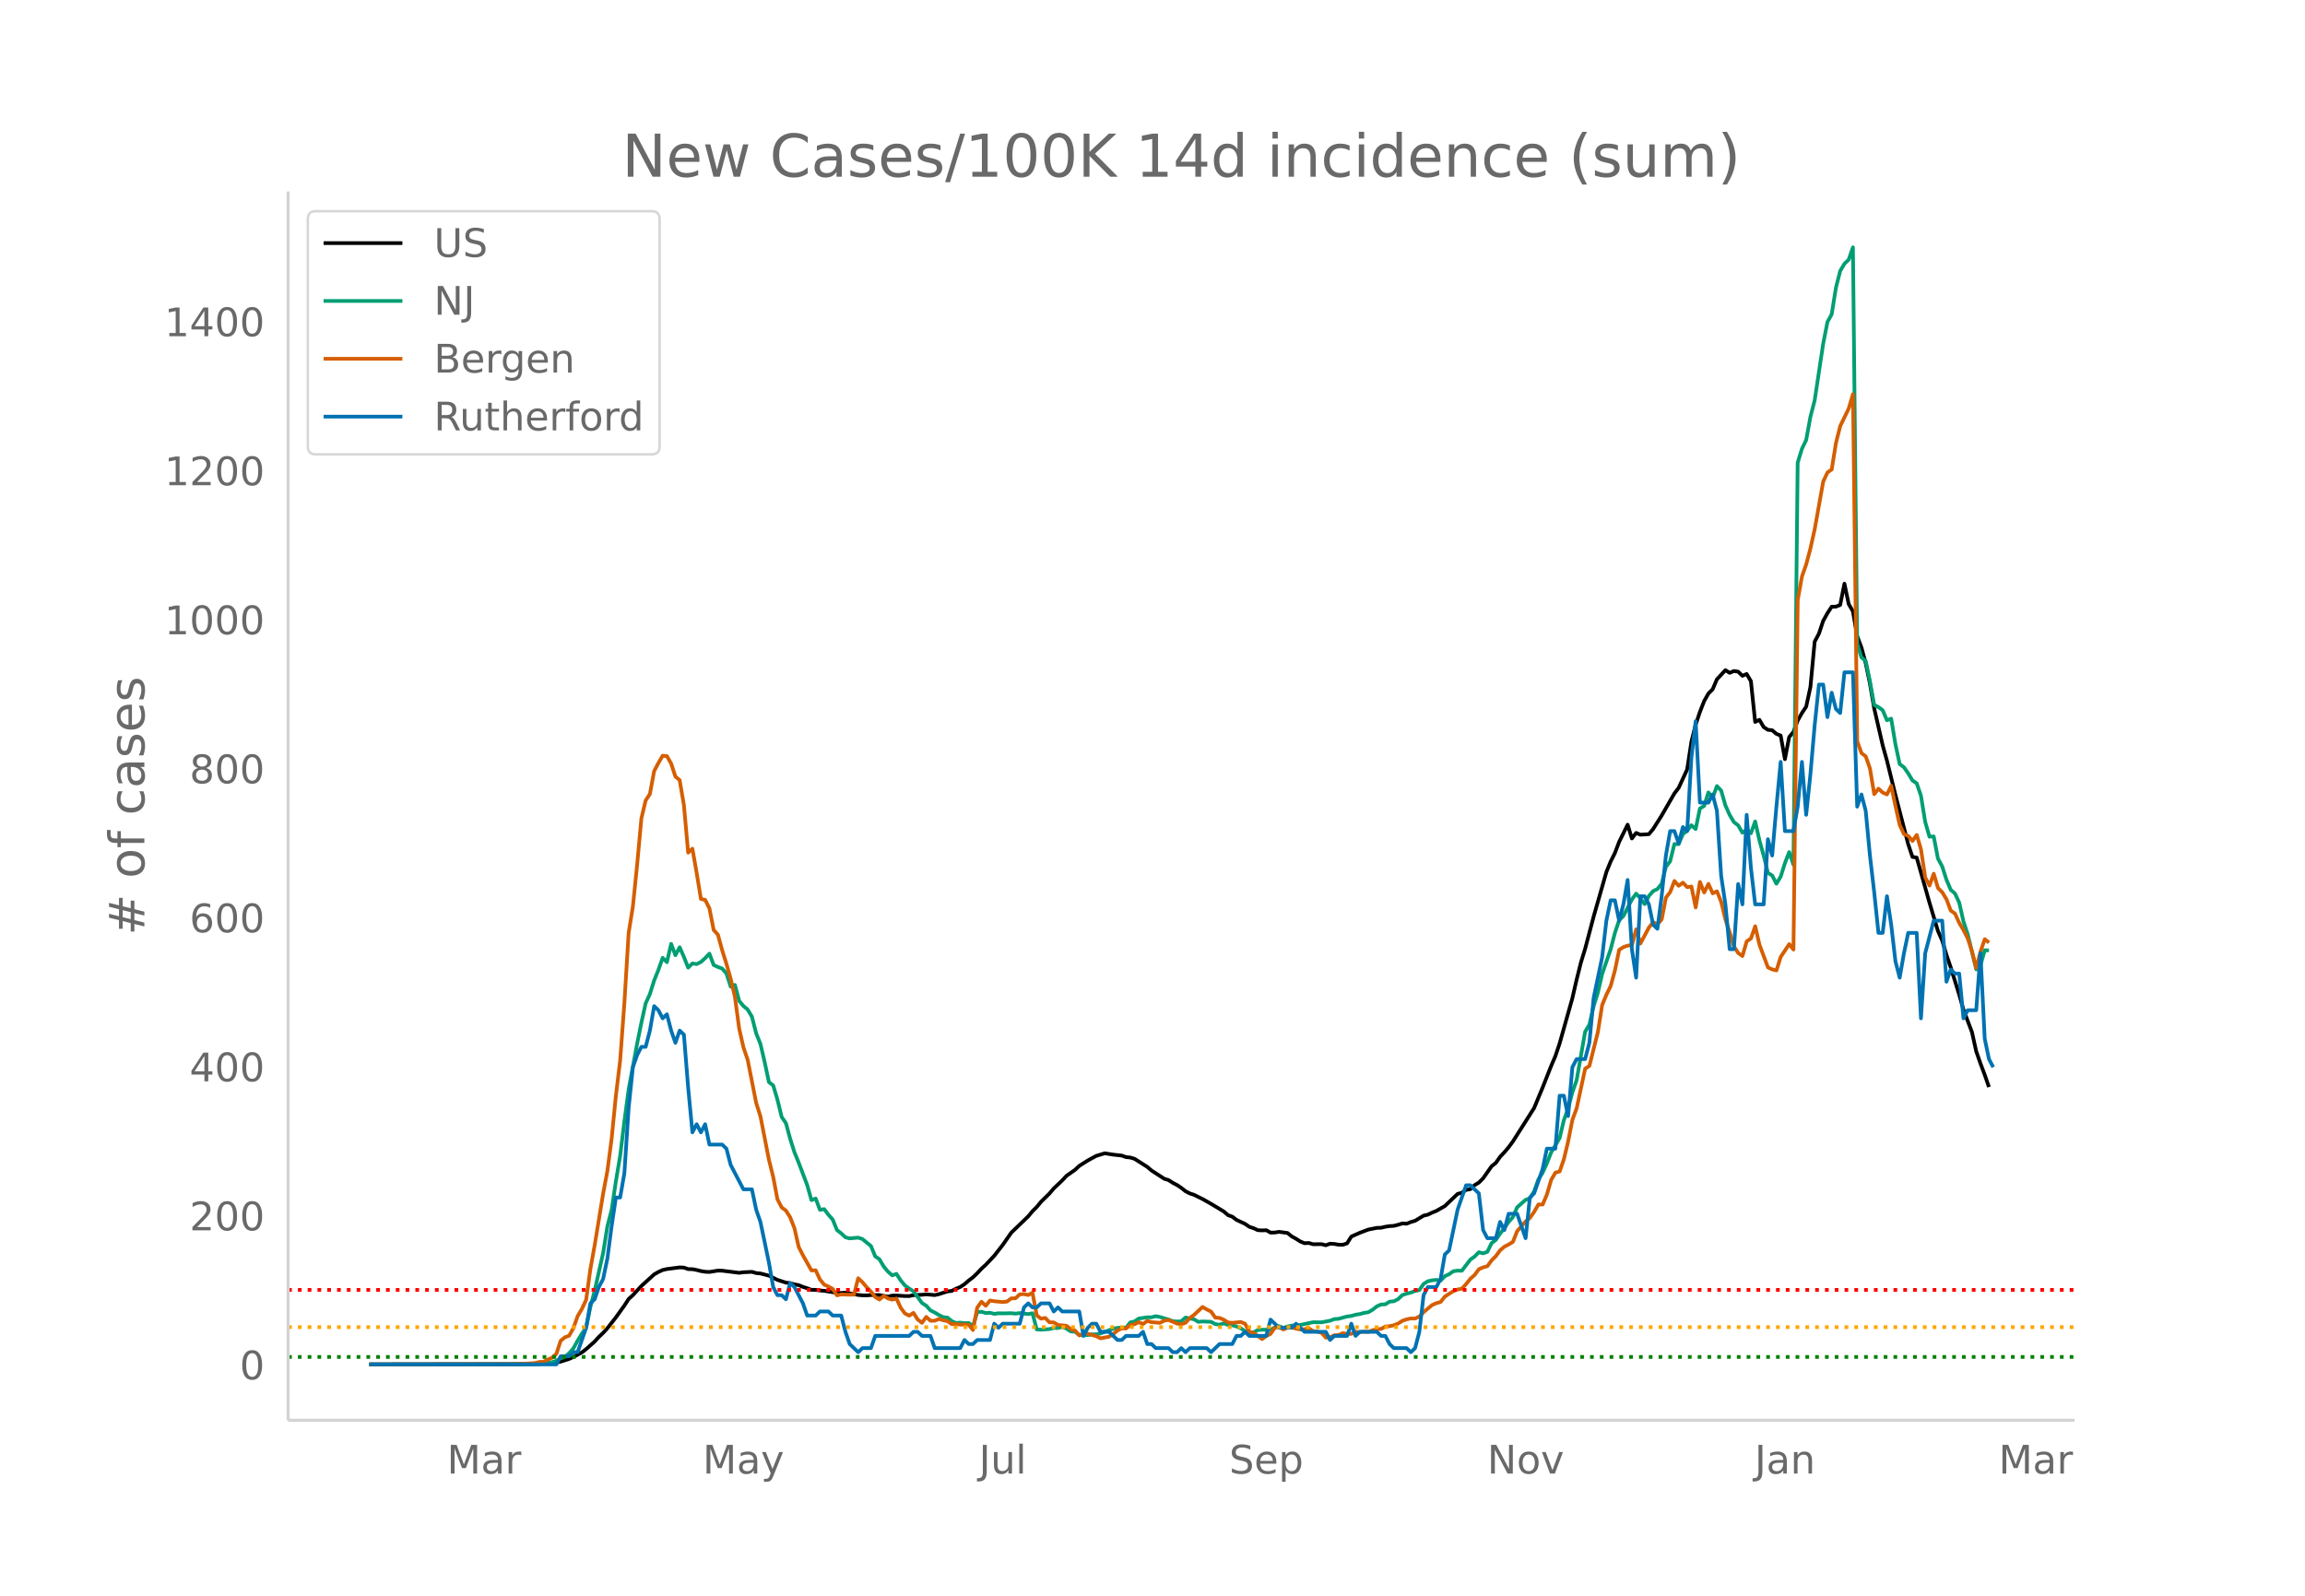 <svg height="864" viewBox="0 0 936 648" width="1248" xmlns="http://www.w3.org/2000/svg" xmlns:xlink="http://www.w3.org/1999/xlink"><defs><style>*{stroke-linecap:butt;stroke-linejoin:round}</style></defs><g id="figure_1"><path d="M0 648h936V0H0z" fill="#fff" id="patch_1"/><g id="axes_1"><path d="M117 576.72h725.4V77.76H117z" fill="none" id="patch_2"/><path clip-path="url(#pdaf2ade456)" d="M149.973 554.039l62.147-.089 6.906-.17 5.179-.273 1.726-.222 1.726-.366 3.453-1.1 1.726-.778 3.453-1.88 1.726-1.326 3.453-3.076 1.726-1.88 1.726-1.643 1.727-1.895 3.452-4.388 3.453-4.828 1.726-2.635 1.727-1.574 3.452-3.723 5.18-4.705 1.726-.982 1.726-.795 1.726-.396 5.18-.662 1.725.074 1.727.618 1.726.026 1.726.325 1.727.444 1.726.276 1.726.085 3.453-.55 1.726.038 6.906.862 1.726-.227 3.453-.173 1.726.5 1.726.167 3.453.887 3.453 1.718 3.452 1.105 1.726.217 1.727.499 1.726.313 1.726.713 1.727.536 1.726.657 1.726.012 1.727.252 1.726.133 5.179.847 1.726.026 1.727-.136 5.179.945 1.726.156 1.726.024 1.727-.149 3.452.01 3.453.664 1.726-.452 1.727-.023 3.452.213 1.726.008 1.727-.379 3.452-.15 1.727-.179 3.452.303 1.727-.378 3.452-1.116 1.727-.196 1.726-.877 1.726-.715 1.727-1.13 1.726-1.5 1.726-1.302 1.727-1.657 1.726-1.847 1.726-1.564 3.453-3.665 3.453-4.41 3.452-4.96 6.905-6.66 1.727-2.072 1.726-1.725 1.726-2.093 3.453-3.385 1.726-2.034 3.453-3.28 1.726-1.856 3.453-2.417 1.726-1.614 3.453-2.19 3.453-1.881 3.452-1.047 3.453.55 3.453.374 1.726.621 1.726.17 1.726.518 5.18 3.283 1.726 1.476 5.179 3.356 1.726.528 1.726 1.107 1.727.9 1.726 1.153 1.726 1.372 1.727.886 1.726.561 3.453 1.717 3.452 1.938 5.18 3.118 1.726 1.489 1.726.624 1.726 1.307 3.453 1.605 1.726 1.19 1.726.566 1.727.802 1.726.096 1.726-.075 1.727.974 1.726-.034 1.726-.283 3.453.47 1.726 1.405 1.727.945 1.726 1.105 1.726.696 1.727-.093 1.726.508 3.453-.03 1.726.446 1.726-.629 1.727.1 1.726.297 1.726.04 1.727-.586 1.726-2.745 3.452-1.537 3.453-1.305 3.453-.696 1.726-.043 1.726-.413 1.727-.258 1.726-.102 1.726-.432 1.727-.55 1.726.119 1.726-.688 1.727-.505 3.452-2.088 1.727-.403 1.726-.826 1.726-.69 3.453-1.968 5.179-4.943 1.726-.459 1.726-1.182 1.727-.279 1.726-1.635 1.726-1.034 1.727-1.728 3.452-4.91 1.727-1.377 1.726-2.454 1.726-1.843 1.727-2.031 1.726-2.333 8.632-13.603 3.452-8.302 3.453-8.746 1.726-4.03 1.727-5.144 5.179-18.378 1.726-7.525 1.726-6.898 1.726-5.623 3.453-13.07 5.18-18.109 1.725-4.242 1.727-3.45 1.726-4.544 3.453-7 1.726 5.6 1.726-2.249 1.727.727 3.452-.227 1.727-2.085 3.452-5.456 5.18-8.989 1.726-2.264 3.452-7.47 1.726-11.278 1.727-6.885 1.726-5.188 1.726-4.412 1.727-3.068 1.726-1.725 1.726-4.041 3.453-3.734 1.726 1.084 1.727-.723 1.726.247 1.726 1.68 1.727-.742 1.726 2.92 1.726 16.556 1.727-.869 1.726 2.962 1.726 1.112 1.727.173 1.726 1.477 1.726.681 1.727 9.585 1.726-8.985 1.726-2.03 1.727-4.642 1.726-3.076 1.726-2.579 1.726-7.995 1.727-18.406 1.726-3.251 1.726-5.185 1.727-3.123 1.726-2.637 1.726-.028 1.727-.697 1.726-8.636 1.726 8.272 1.727 2.982 1.726 10.077 1.726 4.606 1.727 6.346 1.726 8.31 1.726 10.038 3.453 15.027 1.726 6.198 3.453 13.99 5.179 19.948 1.726 5.173 1.726.257 5.18 18.285 3.452 11.532 1.726 3.89 1.727 5.8 1.726 5.083 3.453 11.098 1.726 6.094 3.453 9.112 1.726 7.788 1.726 4.934 1.727 4.597 1.726 4.975h0" fill="none" stroke="#000" stroke-linecap="round" stroke-width="1.5" id="line2d_1"/><path clip-path="url(#pdaf2ade456)" d="M149.973 554.04l65.6-.099 5.179-.235 3.453-.579 1.726-.538 1.726-1.046 1.726-.542 1.727-1.498 1.726-1.963 1.726-3.15 1.727-2.818 1.726-2.449 1.726-8.407 1.727-6.568 3.452-15.373 1.727-10.806 1.726-6.704 1.726-11.582 1.727-10.311 1.726-14.117 1.726-12.907 3.453-18.592 1.726-8.5 1.727-7.814 1.726-3.801 1.726-5.492 1.727-4.306 1.726-4.895 1.726 1.758 1.727-7.426 1.726 4.609 1.726-3.243 1.726 3.934 1.727 4.347 1.726-1.703 1.726.272 1.727-.868 1.726-1.557 1.726-1.82 1.727 4.613 1.726.804 1.726.627 1.727 1.99 1.726 5.354 1.726-.688 1.727 6.47 1.726 2.084 1.726 1.451 1.727 2.91 1.726 6.744 1.726 4.282 1.727 7.43 1.726 8.104 1.726 1.321 1.727 5.778 1.726 7.044 1.726 2.51 1.726 6.371 1.727 5.42 1.726 4.237 3.453 9.13 1.726 6.07 1.726-.613 1.727 4.599 1.726-.304 1.726 2.29 1.727 1.948 1.726 4.245 1.726 1.352 1.727 1.618 1.726.43 3.453-.307 1.726.586 3.453 2.82 1.726 4.197 1.726 1.182 1.727 2.94 1.726 2.081 1.726 1.502 1.727-.586 1.726 2.654 1.726 2.061 1.726 1.27 1.727 1.07 3.452 4.763 1.727 1.1 1.726 1.91 1.726.856 1.727 1.035 1.726.838 1.726.198 1.727 1.42 1.726.747 1.726-.126 1.727.204 1.726-.068 1.726 1.335 1.727-5.75 1.726-.136 1.726.518 1.727-.113 1.726.45 1.726-.245 1.727.054 3.452-.078 1.726.16 1.727-.208 3.452.395 1.727-.32 1.726 6.564 1.726.102 3.453-.245 1.726-.456 1.727.006 1.726-.439 1.726.705 1.727 1.145 1.726.095 1.726 1.363 1.727.099 1.726-.09 1.726-.282 1.727-.037 1.726-.34 5.179-1.953 1.726-.306 1.727-.123 1.726.065 1.726-2.18 1.726-.362 1.727-1.199 3.452-.5h1.727l1.726-.45 1.726.334 3.453 1.042 1.726.65 1.727.134 1.726-.079 1.726-1.54 3.453.72 1.726 1.049 1.727-.164 3.452.14 1.727.933 1.726.239 1.726-.549 1.727.668 1.726.112 1.726.484 1.726.725 1.727 1.19 1.726.722 1.726-.242 1.727-.947 1.726-.126 3.453.04 1.726-.947 1.726-.541 1.727.695 1.726-.555 1.726-.365 1.727.085 3.452-.715 3.453-.736 3.453.03 3.452-.64 1.727-.65 1.726-.13 3.453-.947 1.726-.204 1.726-.508 1.726-.269 1.727-.477 1.726-.252 1.726-1.025 1.727-1.366 1.726-.767 1.726-.068 1.727-1.083 1.726-.153 1.726-.862 1.727-1.656 1.726-.59 1.726-.404 1.727-.692 1.726-.344 1.726-2.5 1.727-1.08 1.726-.389 1.726-.18 1.727.306 1.726-1.812 1.726-.787 1.727-1.216 1.726-.238 1.726.044 3.453-4.53 1.726-1.223 1.726-1.775 1.727.463 1.726-.613 1.726-3.56 1.727-1.288 1.726-2.544 1.726-2.245 1.727-2.49 1.726-1.973 1.726-3.972 3.453-3.055 1.726-.6 1.727-2.847 1.726-4.814 1.726-2.725 1.727-3.802 1.726-4.404 3.453-5.88 1.726-7.256 1.726-4.752 1.727-6.615 1.726-4.84 3.452-19.707 1.727-2.899 1.726-7.501 1.726-5.488 1.727-7.562 3.452-9.988 1.727-6.66 1.726-5.188 1.726-1.696 3.453-6.728 1.726-2.378 1.727 1.877 1.726 2.381 1.726-3.307 1.727-1.976 1.726-.848 1.726-2.082 1.727-6.939 1.726-2.231 1.726-7.024 1.727.061 1.726-4.091 1.726-1.376 1.726-2.204 1.727 1.516 1.726-8.305 1.726-1.073 1.727-5.478 1.726 2.18 1.726-4.762 1.727 1.833 1.726 6.019 1.726 3.86 1.727 2.912 1.726 1.335 1.726 2.974 1.727-1.179 1.726 1.418 1.726-4.804 1.727 7.634 1.726 6.248 1.726 6.997 1.727 1.052 1.726 3.349 1.726-2.865 1.727-5.467 1.726-4.497 1.726 5.127 1.727-163.242 1.726-5.658 1.726-3.553 1.726-9.453 1.727-6.68 3.452-22.953 1.727-8.833 1.726-3.165 1.726-10.764 1.727-6.8 1.726-2.943 1.726-1.662 1.727-4.994 1.726 160.919 1.726 5.576 1.727 1.407 1.726 8.281 1.726 9.61 1.727.896 1.726 1.274 1.726 4.067 1.727-.647 1.726 10.45 1.726 7.993 1.727 1.29 1.726 2.47 1.726 2.889 1.726 1.151 1.727 5.032 1.726 10.655 1.726 5.992 1.727-.095 1.726 8.986 1.726 3.202 1.727 5.39 1.726 4.084 1.726 1.498 1.727 3.714 1.726 7.678 1.726 5.167 3.453 14.274 1.726-1.646 1.727-6.125 1.726.045h0" fill="none" stroke="#009e73" stroke-linecap="round" stroke-width="1.5" id="line2d_2"/><path clip-path="url(#pdaf2ade456)" d="M149.973 554.04l56.968-.097 5.18-.13 5.178-.325 1.727-.454 1.726-.033 1.726-.94 1.727-.747 1.726-1.558 1.726-5.29 1.726-1.429 1.727-.649 1.726-3.051 1.726-4.9 1.727-2.922 1.726-3.7 1.726-12.496 1.727-9.575 3.452-21.064 1.727-9.218 1.726-13.113 1.726-17.397 1.727-14.313 1.726-23.434 1.726-28.367 1.727-10.776 1.726-16.975 1.726-18.792 1.727-7.238 1.726-2.662 1.726-9.282 1.727-3.278 1.726-2.954 1.726.162 1.727 3.019 1.726 5.29 1.726 1.428 1.726 10.16 1.727 19.279 1.726-1.59 1.726 9.834 1.727 10.58 1.726.358 1.726 3.44 1.727 8.796 1.726 1.915 1.726 6.329 1.727 5.485 1.726 6.07 1.726 7.367 1.727 12.886 1.726 7.595 1.726 5.063 3.453 17.527 1.726 5.42 3.453 17.656 1.726 6.946 1.727 9.088 1.726 3.31 1.726 1.299 1.726 2.726 1.727 4.415 1.726 7.594 1.726 3.408 3.453 6.135 1.726-.033 1.727 3.733 1.726 2.077 1.726.779 1.727.974 1.726 2.596 1.726-.357 3.453.098 1.726-.033 1.727-6.653 1.726 1.622 1.726 2.045 1.727 1.753 1.726 2.207 1.726 1.038 1.727-1.525 1.726 1.071 1.726.487 1.727-.454 1.726 3.765 1.726 2.304 1.726.876 1.727-1.103 1.726 2.694 1.726 1.33 1.727-2.401 1.726 1.558h1.726l1.727-.714 1.726.519 1.726.357 1.727 1.2h1.726l1.726.195 1.727-.032 1.726.097 1.726 2.143 1.727-9.12 1.726-2.37 1.726 1.655 1.727-2.142 1.726.292 3.453.325 1.726-.195 1.726-1.298 1.726-.033 1.727-1.59 1.726-.098 1.726.357 1.727-.908 1.726 9.185 1.726 1.33 1.727-.291 1.726 1.785 1.726.032 1.727 1.039 3.452.324 1.727 1.364 1.726.551 1.726 2.013 1.727-.78 1.726.098 3.453.974 1.726.876 3.453-.65 1.726-1.103 1.726-1.46 1.727-.844 1.726.065 1.726-1.428 1.726-.292 1.727-.844 1.726.746 1.726-1.266 1.727.52 3.452.26 1.727-.877 1.726-.292 3.453 1.46 1.726.325 1.726-.649 1.727-1.883 1.726-1.298 3.453-3.213 1.726 1.006 1.726.844 1.727 2.467 1.726.13 1.726.746L498.69 537l1.726.162 3.452-.357 1.727.747 1.726 3.18 1.726.52 3.453 2.5 1.726-1.267 1.727-.844 1.726-2.564 1.726-.227 1.727 1.006 1.726-.746 1.726-.065 1.727.487 1.726.324 1.726-.13 1.727-.357 1.726 1.169 1.726.195 1.727.454 1.726 1.98 1.726-.162 1.727-.78 1.726-.13 1.726-.746 1.727.325 1.726-.033 1.726-.843 1.726.13 1.727-.195 1.726.13 1.726-.715 1.727-.389 1.726-.13 1.726-.974 1.727-.13 1.726-.389 1.726-.714 1.727-1.071 1.726-.617 1.726-.357 1.727.033 1.726-.812 1.726-1.785 3.453-2.888 1.726-.747 1.727-.487 1.726-2.207 3.453-2.207 1.726-.65 1.726-.356 1.726-1.85 1.727-2.175 1.726-1.525 1.726-2.337 1.727-.747 1.726-.486 1.726-2.37 1.727-1.72 1.726-2.37 1.726-1.46 1.727-.876 1.726-1.071 1.726-4.35 3.453-3.96 1.726-1.427 1.727-2.435 1.726-3.018 1.726.032 1.727-4.057 1.726-5.94 1.726-2.953 1.727-.487 1.726-4.998 1.726-7.206 1.727-8.795 1.726-4.642 3.452-16.098 1.727-1.136 3.452-13.795 1.727-10.938 1.726-4.154 1.726-3.538 1.727-6.296 1.726-8.374 1.726-1.136 1.727-.584 1.726-.26 1.726-6.362 1.727 5.745 3.452-6.491 1.727-2.11 1.726.747 1.726-1.883 1.727-8.893 1.726-2.24 1.726-4.511 1.727 1.947 1.726-1.266 1.726 1.818 1.726-.26 1.727 8.504 1.726-10.354 1.726 4.285 1.727-3.506 1.726 3.863 1.726-.844 1.727 4.317 1.726 7.173 1.726 5.193 1.727 5.68 1.726 2.694 1.726 1.233 1.727-5.972 1.726-1.169 1.726-4.966 1.727 7.498 3.452 9.218 1.727.811 1.726.422 1.726-5.485 3.453-5.193 1.726 2.207 1.727-141.902 1.726-9.607 1.726-4.9 1.726-6.525 1.727-7.79 3.452-19.311 1.727-3.7 1.726-1.233 1.726-10.744 1.727-6.88 3.452-7.109 1.727-5.842 1.726 140.928 1.726 4.836 1.727 1.33 1.726 4.934 1.726 10.419 1.727-2.24 1.726 1.59 1.726.747 1.727-3.505 1.726 8.276 1.726 7.66 1.727 3.7 1.726.714 1.726 2.045 1.726-2.434 1.727 5.874 1.726 11.393 1.726 3.278 1.727-4.804 1.726 5.81 1.726 1.72 1.727 2.857 1.726 4.576 1.726 1.233 1.727 3.798 1.726 2.888 1.726 3.408 1.727 5.258 1.726 6.784 1.726-6.719 1.727-5.03 1.726 1.395h0" fill="none" stroke="#d55e00" stroke-linecap="round" stroke-width="1.5" id="line2d_3"/><path clip-path="url(#pdaf2ade456)" d="M149.973 554.04h75.958l1.726-3.306h3.453l1.726-1.653h1.726l3.453-9.919 1.726-9.918 1.727-1.653 1.726-4.96 1.726-3.306 1.727-8.265 1.726-13.225 1.726-11.571h1.727l1.726-9.919 1.726-26.45 1.727-16.53 1.726-4.96 1.726-3.305h1.727l1.726-6.613 1.726-9.918 1.727 1.653 1.726 3.306 1.726-1.653 1.727 6.612 1.726 4.96 1.726-4.96 1.726 1.653 1.727 21.49 1.726 18.184 1.726-3.306 1.727 3.306 1.726-3.306 1.726 8.266h5.18l1.726 1.653 1.726 6.612 5.179 9.918h3.453l1.726 8.266 1.726 4.96 3.453 16.53 1.726 9.918 1.727 3.307h1.726l1.726 1.653 1.726-6.613 1.727 1.653 3.452 6.613 1.727 4.959h3.452l1.727-1.653h3.452l1.727 1.653h3.452l1.727 6.612 1.726 4.96 3.453 3.306 1.726-1.653h3.453l1.726-4.96h13.81l1.727-1.653h1.726l1.726 1.653h3.453l1.726 4.96h10.358l1.727-3.306 1.726 1.653h1.726l1.727-1.653h5.179l1.726-6.613 1.726 1.653 1.727-1.653h6.905l1.726-6.612 1.726-1.653 1.727 1.653h1.726l1.726-1.653h3.453l1.726 3.306 1.727-1.653 1.726 1.653h6.905l1.727 9.918 1.726-3.306 1.726-1.653h1.727l1.726 3.306h3.453l3.452 3.307h1.727l1.726-1.654h5.179l1.726-1.653 1.726 4.96h1.727l1.726 1.653h5.179l1.726 1.653h1.727l1.726-1.653 1.726 1.653 1.727-1.653h6.905l1.726 1.653 3.453-3.306h5.179l1.726-3.307h1.726l1.727-1.653 1.726 1.653h6.905l1.727-6.612 3.452 3.306h5.18l1.726-1.653 3.452 3.306h8.632l1.726 3.307 1.727-1.654h5.179l1.726-4.959 1.726 4.96 1.726-1.654h6.906l1.726 1.653h1.726l1.727 3.307 1.726 1.653h5.179l1.726 1.653 1.727-1.653 1.726-6.613 1.726-14.877 1.727-3.307h3.452l1.727-3.306 1.726-9.918 1.726-1.653 3.453-16.531 3.452-9.919h1.727l3.452 3.307 1.727 14.877 1.726 3.306h3.453l1.726-6.612 1.726 3.306 1.727-6.612h3.452l3.453 9.918 1.726-16.53 1.727-1.653 3.452-9.919 1.727-8.265h3.452l1.727-21.49h1.726l1.726 8.265 1.727-19.837 1.726-3.306h3.452l1.727-6.612 1.726-18.184 3.453-16.531 1.726-14.878 1.726-8.265h1.727l1.726 8.265 1.726-6.612 1.727-9.919 1.726 28.103 1.726 11.571 1.727-33.061h1.726l1.726 3.306 1.727 8.265 1.726 1.653 1.726-13.224 1.727-16.531 1.726-9.919h1.726l1.727 4.96 1.726-6.613 1.726 1.653 1.726-29.755 1.727-14.878 1.726 33.062h3.453l1.726-3.306 1.726 6.612 1.727 26.45 1.726 11.57 1.726 18.185h1.727l1.726-26.45 1.726 8.266 1.727-36.368 1.726 21.49 1.726 14.878h3.453l1.726-26.45 1.727 6.613 1.726-19.837 1.726-18.184 1.727 28.102h3.452l1.727-9.918 1.726-18.184 1.726 21.49 1.726-16.53 1.727-19.838 1.726-16.53h1.726l1.727 13.224 1.726-9.918 1.726 6.612 1.727 1.653 1.726-16.53h3.453l1.726 54.55 1.726-4.958 1.727 6.612 1.726 18.184 1.726 14.878 1.727 16.53h1.726l1.726-14.877 1.727 11.571 1.726 14.878 1.726 6.612 1.727-9.918 1.726-8.266h3.452l1.727 34.715 1.726-26.45 3.453-13.224h3.452l1.727 24.796 1.726-4.959 1.726 1.653h1.727l1.726 18.184 1.726-3.306h3.453l1.726-23.143 1.727 34.714 1.726 8.266 1.726 3.306h0" fill="none" stroke="#0072b2" stroke-linecap="round" stroke-width="1.5" id="line2d_4"/><path clip-path="url(#pdaf2ade456)" d="M117 551.014h725.4" fill="none" stroke="green" stroke-dasharray="1.5,2.475" stroke-width="1.5" id="line2d_5"/><path clip-path="url(#pdaf2ade456)" d="M117 538.912h725.4" fill="none" stroke="orange" stroke-dasharray="1.5,2.475" stroke-width="1.5" id="line2d_6"/><path clip-path="url(#pdaf2ade456)" d="M117 523.784h725.4" fill="none" stroke="red" stroke-dasharray="1.5,2.475" stroke-width="1.5" id="line2d_7"/><path d="M117 576.72V77.76" fill="none" stroke="#d3d3d3" stroke-linecap="square" stroke-width="1.25" id="patch_3"/><path d="M117 576.72h725.4" fill="none" stroke="#d3d3d3" stroke-linecap="square" stroke-width="1.25" id="patch_4"/><g id="matplotlib.axis_1"><g id="xtick_1"><g transform="matrix(.16 0 0 -.16 181.49 598.378)" fill="#696969" id="text_1"><defs><path d="M9.813 72.906h14.703l18.593-49.61 18.703 49.61h14.704V0H66.89v64.016l-18.797-50h-9.907l-18.796 50V0H9.813z" id="DejaVuSans-77"/><path d="M34.281 27.484q-10.89 0-15.093-2.484-4.204-2.484-4.204-8.5 0-4.781 3.157-7.594 3.156-2.797 8.562-2.797 7.485 0 12 5.297 4.516 5.297 4.516 14.078v2zm17.922 3.72V0H43.22v8.297Q40.14 3.328 35.547.953q-4.594-2.375-11.234-2.375-8.391 0-13.36 4.719Q6 8.016 6 15.922q0 9.219 6.172 13.906 6.187 4.688 18.437 4.688h12.61v.89q0 6.203-4.078 9.594-4.078 3.39-11.453 3.39-4.688 0-9.141-1.124-4.438-1.125-8.531-3.375v8.312q4.921 1.906 9.562 2.844 4.64.953 9.031.953 11.875 0 17.735-6.156 5.86-6.14 5.86-18.64z" id="DejaVuSans-97"/><path d="M41.11 46.297q-1.516.875-3.297 1.281Q36.03 48 33.89 48q-7.625 0-11.703-4.953-4.079-4.953-4.079-14.234V0H9.08v54.688h9.03v-8.5q2.844 4.984 7.375 7.39Q30.031 56 36.531 56q.922 0 2.047-.125 1.125-.11 2.484-.36z" id="DejaVuSans-114"/></defs><use xlink:href="#DejaVuSans-77"/><use x="86.279" xlink:href="#DejaVuSans-97"/><use x="147.559" xlink:href="#DejaVuSans-114"/></g></g><g id="xtick_2"><g transform="matrix(.16 0 0 -.16 285.349 598.378)" fill="#696969" id="text_2"><defs><path d="M32.172-5.078q-3.797-9.766-7.422-12.735-3.61-2.984-9.656-2.984H7.906v7.516h5.282q3.703 0 5.75 1.765Q21-9.766 23.483-3.219l1.61 4.094-22.11 53.813H12.5l17.094-42.766 17.093 42.766h9.516z" id="DejaVuSans-121"/></defs><use xlink:href="#DejaVuSans-77"/><use x="86.279" xlink:href="#DejaVuSans-97"/><use x="147.559" xlink:href="#DejaVuSans-121"/></g></g><g id="xtick_3"><g transform="matrix(.16 0 0 -.16 397.542 598.378)" fill="#696969" id="text_3"><defs><path d="M9.813 72.906h9.859V5.078q0-13.187-5-19.14-5-5.954-16.094-5.954h-3.75v8.297h3.078q6.531 0 9.219 3.672Q9.813-4.39 9.813 5.078z" id="DejaVuSans-74"/><path d="M8.5 21.578v33.11h8.984V21.922q0-7.766 3.016-11.656 3.031-3.875 9.094-3.875 7.265 0 11.484 4.64 4.234 4.64 4.234 12.656v31h8.985V0h-8.984v8.406Q42.047 3.422 37.718 1q-4.313-2.422-10.032-2.422-9.421 0-14.312 5.86Q8.5 10.296 8.5 21.578zM31.11 56z" id="DejaVuSans-117"/><path d="M9.422 75.984h8.984V0H9.422z" id="DejaVuSans-108"/></defs><use xlink:href="#DejaVuSans-74"/><use x="29.492" xlink:href="#DejaVuSans-117"/><use x="92.871" xlink:href="#DejaVuSans-108"/></g></g><g id="xtick_4"><g transform="matrix(.16 0 0 -.16 499.146 598.378)" fill="#696969" id="text_4"><defs><path d="M53.516 70.516V60.89q-5.61 2.687-10.594 4-4.984 1.328-9.625 1.328-8.047 0-12.422-3.125t-4.375-8.89q0-4.845 2.906-7.313 2.907-2.453 11.016-3.97l5.953-1.218q11.031-2.11 16.281-7.406 5.25-5.297 5.25-14.172 0-10.61-7.11-16.078-7.093-5.469-20.812-5.469-5.172 0-11.015 1.172Q13.14.922 6.89 3.219v10.156q6-3.36 11.765-5.078 5.766-1.703 11.328-1.703 8.438 0 13.032 3.312 4.593 3.328 4.593 9.485 0 5.359-3.297 8.39-3.296 3.032-10.812 4.547L27.484 33.5q-11.03 2.188-15.968 6.875-4.922 4.688-4.922 13.047 0 9.672 6.812 15.234 6.813 5.563 18.766 5.563 5.14 0 10.453-.938 5.328-.922 10.89-2.765z" id="DejaVuSans-83"/><path d="M56.203 29.594v-4.39H14.891q.593-9.282 5.593-14.142 5-4.859 13.938-4.859 5.172 0 10.031 1.266 4.86 1.265 9.656 3.812v-8.5Q49.266.734 44.187-.344 39.11-1.422 33.892-1.422q-13.094 0-20.735 7.61-7.64 7.625-7.64 20.625 0 13.421 7.25 21.296Q20.016 56 32.328 56q11.031 0 17.453-7.11 6.422-7.093 6.422-19.296zm-8.984 2.64q-.094 7.36-4.125 11.75-4.032 4.407-10.672 4.407-7.516 0-12.031-4.25-4.516-4.25-5.203-11.97z" id="DejaVuSans-101"/><path d="M18.11 8.203v-29H9.077v75.484h9.031v-8.296q2.844 4.875 7.157 7.234Q29.594 56 35.594 56q9.968 0 16.187-7.906 6.235-7.907 6.235-20.797T51.78 6.484q-6.218-7.906-16.187-7.906-6 0-10.328 2.375-4.313 2.375-7.157 7.25zm30.578 19.094q0 9.906-4.079 15.547-4.078 5.64-11.203 5.64-7.14 0-11.218-5.64-4.079-5.64-4.079-15.547 0-9.906 4.078-15.547 4.079-5.64 11.22-5.64 7.124 0 11.202 5.64t4.078 15.547z" id="DejaVuSans-112"/></defs><use xlink:href="#DejaVuSans-83"/><use x="63.477" xlink:href="#DejaVuSans-101"/><use x="125" xlink:href="#DejaVuSans-112"/></g></g><g id="xtick_5"><g transform="matrix(.16 0 0 -.16 603.917 598.378)" fill="#696969" id="text_5"><defs><path d="M9.813 72.906h13.28l32.329-60.984v60.984h9.562V0h-13.28L19.39 60.984V0H9.813z" id="DejaVuSans-78"/><path d="M30.61 48.39q-7.22 0-11.422-5.64-4.204-5.64-4.204-15.453 0-9.813 4.172-15.453 4.188-5.64 11.453-5.64 7.188 0 11.375 5.655 4.203 5.672 4.203 15.438 0 9.719-4.203 15.406-4.187 5.688-11.375 5.688zm0 7.61q11.718 0 18.406-7.625 6.703-7.61 6.703-21.078 0-13.422-6.703-21.078-6.688-7.64-18.407-7.64-11.765 0-18.437 7.64-6.656 7.656-6.656 21.078 0 13.469 6.656 21.078Q18.844 56 30.609 56z" id="DejaVuSans-111"/><path d="M2.984 54.688H12.5L29.594 8.797l17.093 45.89h9.516L35.687 0H23.485z" id="DejaVuSans-118"/></defs><use xlink:href="#DejaVuSans-78"/><use x="74.805" xlink:href="#DejaVuSans-111"/><use x="135.986" xlink:href="#DejaVuSans-118"/></g></g><g id="xtick_6"><g transform="matrix(.16 0 0 -.16 712.505 598.378)" fill="#696969" id="text_6"><defs><path d="M54.89 33.016V0h-8.984v32.719q0 7.765-3.031 11.61-3.031 3.858-9.078 3.858-7.281 0-11.484-4.64-4.204-4.625-4.204-12.64V0H9.08v54.688h9.03v-8.5q3.235 4.937 7.594 7.374Q30.078 56 35.797 56q9.422 0 14.25-5.828 4.844-5.828 4.844-17.156z" id="DejaVuSans-110"/></defs><use xlink:href="#DejaVuSans-74"/><use x="29.492" xlink:href="#DejaVuSans-97"/><use x="90.771" xlink:href="#DejaVuSans-110"/></g></g><g id="xtick_7"><g transform="matrix(.16 0 0 -.16 811.597 598.378)" fill="#696969" id="text_7"><use xlink:href="#DejaVuSans-77"/><use x="86.279" xlink:href="#DejaVuSans-97"/><use x="147.559" xlink:href="#DejaVuSans-114"/></g></g></g><g id="matplotlib.axis_2"><g id="ytick_1"><g transform="matrix(.16 0 0 -.16 97.32 560.119)" fill="#696969" id="text_8"><defs><path d="M31.781 66.406q-7.61 0-11.453-7.5Q16.5 51.422 16.5 36.375q0-14.984 3.828-22.484 3.844-7.5 11.453-7.5 7.672 0 11.5 7.5 3.844 7.5 3.844 22.484 0 15.047-3.844 22.531-3.828 7.5-11.5 7.5zm0 7.813q12.266 0 18.735-9.703 6.468-9.688 6.468-28.141 0-18.406-6.468-28.11-6.47-9.687-18.735-9.687-12.25 0-18.718 9.688-6.47 9.703-6.47 28.109 0 18.453 6.47 28.14Q19.53 74.22 31.78 74.22z" id="DejaVuSans-48"/></defs><use xlink:href="#DejaVuSans-48"/></g></g><g id="ytick_2"><g transform="matrix(.16 0 0 -.16 76.96 499.606)" fill="#696969" id="text_9"><defs><path d="M19.188 8.297h34.421V0H7.33v8.297q5.609 5.812 15.296 15.594 9.703 9.797 12.188 12.64 4.734 5.313 6.609 9 1.89 3.688 1.89 7.25 0 5.813-4.078 9.469-4.078 3.672-10.625 3.672-4.64 0-9.797-1.61-5.14-1.609-11-4.89v9.969Q13.767 71.78 18.938 73q5.188 1.219 9.485 1.219 11.328 0 18.062-5.672 6.735-5.656 6.735-15.125 0-4.5-1.688-8.531-1.672-4.016-6.125-9.485-1.218-1.422-7.765-8.187-6.532-6.766-18.453-18.922z" id="DejaVuSans-50"/></defs><use xlink:href="#DejaVuSans-50"/><use x="63.623" xlink:href="#DejaVuSans-48"/><use x="127.246" xlink:href="#DejaVuSans-48"/></g></g><g id="ytick_3"><g transform="matrix(.16 0 0 -.16 76.96 439.093)" fill="#696969" id="text_10"><defs><path d="M37.797 64.313L12.89 25.39h24.906zm-2.594 8.593H47.61V25.391h10.407v-8.203H47.609V0h-9.812v17.188H4.89v9.515z" id="DejaVuSans-52"/></defs><use xlink:href="#DejaVuSans-52"/><use x="63.623" xlink:href="#DejaVuSans-48"/><use x="127.246" xlink:href="#DejaVuSans-48"/></g></g><g id="ytick_4"><g transform="matrix(.16 0 0 -.16 76.96 378.58)" fill="#696969" id="text_11"><defs><path d="M33.016 40.375q-6.641 0-10.532-4.547-3.875-4.531-3.875-12.437 0-7.86 3.875-12.438 3.891-4.562 10.532-4.562 6.64 0 10.515 4.562 3.875 4.578 3.875 12.438 0 7.906-3.875 12.437-3.875 4.547-10.515 4.547zm19.578 30.922v-8.984q-3.719 1.75-7.5 2.671-3.782.938-7.5.938-9.766 0-14.922-6.594-5.14-6.594-5.875-19.922 2.875 4.25 7.219 6.516 4.359 2.266 9.578 2.266 10.984 0 17.36-6.672 6.374-6.657 6.374-18.125 0-11.235-6.64-18.032-6.641-6.78-17.672-6.78-12.657 0-19.344 9.687-6.688 9.703-6.688 28.109 0 17.281 8.204 27.563 8.203 10.28 22.015 10.28 3.719 0 7.5-.734t7.89-2.187z" id="DejaVuSans-54"/></defs><use xlink:href="#DejaVuSans-54"/><use x="63.623" xlink:href="#DejaVuSans-48"/><use x="127.246" xlink:href="#DejaVuSans-48"/></g></g><g id="ytick_5"><g transform="matrix(.16 0 0 -.16 76.96 318.068)" fill="#696969" id="text_12"><defs><path d="M31.781 34.625q-7.031 0-11.062-3.766-4.016-3.765-4.016-10.343 0-6.594 4.016-10.36Q24.75 6.391 31.78 6.391q7.032 0 11.078 3.78 4.063 3.798 4.063 10.345 0 6.578-4.031 10.343-4.016 3.766-11.11 3.766zm-9.86 4.188q-6.343 1.562-9.89 5.906Q8.5 49.079 8.5 55.329q0 8.733 6.219 13.812 6.234 5.078 17.062 5.078 10.89 0 17.094-5.078 6.203-5.079 6.203-13.813 0-6.25-3.547-10.61-3.531-4.343-9.828-5.906 7.125-1.656 11.094-6.5 3.984-4.828 3.984-11.796 0-10.61-6.468-16.282-6.47-5.656-18.532-5.656-12.047 0-18.531 5.656-6.469 5.672-6.469 16.282 0 6.968 4 11.797 4.016 4.843 11.14 6.5zM18.314 54.39q0-5.657 3.53-8.828 3.548-3.172 9.938-3.172 6.36 0 9.938 3.172 3.593 3.171 3.593 8.828 0 5.672-3.593 8.843-3.578 3.172-9.938 3.172-6.39 0-9.937-3.172-3.532-3.172-3.532-8.843z" id="DejaVuSans-56"/></defs><use xlink:href="#DejaVuSans-56"/><use x="63.623" xlink:href="#DejaVuSans-48"/><use x="127.246" xlink:href="#DejaVuSans-48"/></g></g><g id="ytick_6"><g transform="matrix(.16 0 0 -.16 66.78 257.555)" fill="#696969" id="text_13"><defs><path d="M12.406 8.297h16.11v55.625l-17.532-3.516v8.985l17.438 3.515h9.86V8.296H54.39V0H12.406z" id="DejaVuSans-49"/></defs><use xlink:href="#DejaVuSans-49"/><use x="63.623" xlink:href="#DejaVuSans-48"/><use x="127.246" xlink:href="#DejaVuSans-48"/><use x="190.869" xlink:href="#DejaVuSans-48"/></g></g><g id="ytick_7"><g transform="matrix(.16 0 0 -.16 66.78 197.043)" fill="#696969" id="text_14"><use xlink:href="#DejaVuSans-49"/><use x="63.623" xlink:href="#DejaVuSans-50"/><use x="127.246" xlink:href="#DejaVuSans-48"/><use x="190.869" xlink:href="#DejaVuSans-48"/></g></g><g id="ytick_8"><g transform="matrix(.16 0 0 -.16 66.78 136.53)" fill="#696969" id="text_15"><use xlink:href="#DejaVuSans-49"/><use x="63.623" xlink:href="#DejaVuSans-52"/><use x="127.246" xlink:href="#DejaVuSans-48"/><use x="190.869" xlink:href="#DejaVuSans-48"/></g></g><g transform="matrix(0 -.2 -.2 0 58.62 379.813)" fill="#696969" id="text_16"><defs><path d="M51.125 44H36.922l-4.11-16.313h14.313zm-7.328 27.781l-5.078-20.265h14.265L58.11 71.78h7.813L60.89 51.516h15.234V44h-17.14l-4-16.313h15.53V20.22H53.079L48 0h-7.813l5.032 20.219H30.906L25.875 0h-7.86l5.079 20.219H7.719v7.468h17.187L29 44H13.281v7.516h17.625l4.985 20.265z" id="DejaVuSans-35"/><path d="M37.11 75.984V68.5h-8.594q-4.828 0-6.72-1.953-1.874-1.953-1.874-7.031v-4.828h14.797v-6.985H19.922V0H10.89v47.703H2.297v6.984h8.594V58.5q0 9.125 4.25 13.297 4.25 4.187 13.468 4.187z" id="DejaVuSans-102"/><path d="M48.781 52.594v-8.407q-3.812 2.11-7.64 3.157-3.828 1.047-7.735 1.047-8.75 0-13.593-5.547-4.829-5.532-4.829-15.547 0-10.016 4.829-15.563 4.843-5.53 13.593-5.53 3.907 0 7.735 1.046 3.828 1.047 7.64 3.156V2.094Q45.016.344 40.984-.531q-4.015-.89-8.562-.89-12.36 0-19.64 7.765-7.266 7.765-7.266 20.953 0 13.375 7.343 21.031Q20.22 56 33.016 56q4.14 0 8.093-.86 3.953-.843 7.672-2.546z" id="DejaVuSans-99"/><path d="M44.281 53.078v-8.5q-3.797 1.953-7.906 2.922-4.094.984-8.5.984-6.688 0-10.031-2.047-3.344-2.046-3.344-6.156 0-3.125 2.39-4.906 2.391-1.781 9.626-3.39l3.078-.688q9.562-2.047 13.593-5.781 4.032-3.735 4.032-10.422 0-7.625-6.032-12.078-6.03-4.438-16.578-4.438-4.39 0-9.156.86Q10.688.296 5.422 2v9.281q4.984-2.594 9.812-3.89 4.829-1.282 9.579-1.282 6.343 0 9.75 2.172 3.421 2.172 3.421 6.125 0 3.656-2.468 5.61-2.453 1.953-10.813 3.765l-3.125.735q-8.344 1.75-12.062 5.39-3.704 3.64-3.704 9.985 0 7.718 5.47 11.906Q16.75 56 26.811 56q4.97 0 9.36-.734 4.406-.72 8.11-2.188z" id="DejaVuSans-115"/></defs><use xlink:href="#DejaVuSans-35"/><use x="83.789" xlink:href="#DejaVuSans-32"/><use x="115.576" xlink:href="#DejaVuSans-111"/><use x="176.758" xlink:href="#DejaVuSans-102"/><use x="211.963" xlink:href="#DejaVuSans-32"/><use x="243.75" xlink:href="#DejaVuSans-99"/><use x="298.73" xlink:href="#DejaVuSans-97"/><use x="360.01" xlink:href="#DejaVuSans-115"/><use x="412.109" xlink:href="#DejaVuSans-101"/><use x="473.633" xlink:href="#DejaVuSans-115"/></g></g><g transform="matrix(.24 0 0 -.24 252.577 71.76)" fill="#696969" id="text_17"><defs><path d="M4.203 54.688h8.985l11.234-42.672 11.172 42.672h10.593l11.235-42.672 11.187 42.672h8.985L63.28 0H52.688L40.922 44.828 29.109 0H18.5z" id="DejaVuSans-119"/><path d="M64.406 67.281v-10.39q-4.984 4.64-10.625 6.922-5.64 2.296-11.984 2.296-12.5 0-19.14-7.64-6.641-7.64-6.641-22.094 0-14.406 6.64-22.047 6.64-7.64 19.14-7.64 6.345 0 11.985 2.296 5.64 2.297 10.625 6.938V5.609Q59.234 2.094 53.437.33q-5.78-1.75-12.218-1.75-16.563 0-26.094 10.124-9.516 10.14-9.516 27.672 0 17.578 9.516 27.703 9.531 10.14 26.094 10.14 6.531 0 12.312-1.734 5.797-1.734 10.875-5.203z" id="DejaVuSans-67"/><path d="M25.39 72.906h8.297L8.297-9.28H0z" id="DejaVuSans-47"/><path d="M9.813 72.906h9.859V42.094L52.39 72.906h12.703L28.906 38.922 67.672 0H54.688L19.672 35.11V0h-9.86z" id="DejaVuSans-75"/><path d="M45.406 46.39v29.594h8.985V0h-8.985v8.203Q42.578 3.328 38.25.953q-4.313-2.375-10.375-2.375-9.906 0-16.14 7.906-6.22 7.922-6.22 20.813 0 12.89 6.22 20.797Q17.968 56 27.874 56q6.063 0 10.375-2.375 4.328-2.36 7.156-7.234zm-30.61-19.093q0-9.906 4.079-15.547 4.078-5.64 11.203-5.64 7.125 0 11.219 5.64 4.11 5.64 4.11 15.547 0 9.906-4.11 15.547-4.094 5.64-11.219 5.64-7.125 0-11.203-5.64-4.078-5.64-4.078-15.547z" id="DejaVuSans-100"/><path d="M9.422 54.688h8.984V0H9.422zm0 21.296h8.984v-11.39H9.422z" id="DejaVuSans-105"/><path d="M31 75.875q-6.531-11.219-9.719-22.219-3.172-10.984-3.172-22.265 0-11.266 3.203-22.328Q24.517-2 31-13.188h-7.813Q15.875-1.704 12.235 9.375q-3.64 11.078-3.64 22.016 0 10.89 3.61 21.922 3.624 11.046 10.983 22.562z" id="DejaVuSans-40"/><path d="M52 44.188q3.375 6.062 8.063 8.937Q64.75 56 71.093 56q8.548 0 13.188-5.984 4.64-5.97 4.64-17V0h-9.03v32.719q0 7.86-2.797 11.656-2.781 3.813-8.485 3.813-6.984 0-11.046-4.641-4.047-4.625-4.047-12.64V0h-9.032v32.719q0 7.906-2.78 11.687-2.782 3.782-8.595 3.782-6.89 0-10.953-4.657-4.047-4.656-4.047-12.625V0H9.08v54.688h9.03v-8.5q3.078 5.03 7.375 7.421Q29.781 56 35.687 56q5.97 0 10.141-3.031Q50 49.953 52 44.187z" id="DejaVuSans-109"/><path d="M8.016 75.875h7.812q7.313-11.516 10.953-22.563 3.64-11.03 3.64-21.921 0-10.938-3.64-22.016-3.64-11.078-10.953-22.563H8.016Q14.5-2 17.703 9.063q3.203 11.063 3.203 22.329 0 11.28-3.203 22.265-3.203 11-9.687 22.219z" id="DejaVuSans-41"/></defs><use xlink:href="#DejaVuSans-78"/><use x="74.805" xlink:href="#DejaVuSans-101"/><use x="136.328" xlink:href="#DejaVuSans-119"/><use x="218.115" xlink:href="#DejaVuSans-32"/><use x="249.902" xlink:href="#DejaVuSans-67"/><use x="319.727" xlink:href="#DejaVuSans-97"/><use x="381.006" xlink:href="#DejaVuSans-115"/><use x="433.105" xlink:href="#DejaVuSans-101"/><use x="494.629" xlink:href="#DejaVuSans-115"/><use x="546.729" xlink:href="#DejaVuSans-47"/><use x="580.42" xlink:href="#DejaVuSans-49"/><use x="644.043" xlink:href="#DejaVuSans-48"/><use x="707.666" xlink:href="#DejaVuSans-48"/><use x="771.289" xlink:href="#DejaVuSans-75"/><use x="836.865" xlink:href="#DejaVuSans-32"/><use x="868.652" xlink:href="#DejaVuSans-49"/><use x="932.275" xlink:href="#DejaVuSans-52"/><use x="995.898" xlink:href="#DejaVuSans-100"/><use x="1059.375" xlink:href="#DejaVuSans-32"/><use x="1091.162" xlink:href="#DejaVuSans-105"/><use x="1118.945" xlink:href="#DejaVuSans-110"/><use x="1182.324" xlink:href="#DejaVuSans-99"/><use x="1237.305" xlink:href="#DejaVuSans-105"/><use x="1265.088" xlink:href="#DejaVuSans-100"/><use x="1328.564" xlink:href="#DejaVuSans-101"/><use x="1390.088" xlink:href="#DejaVuSans-110"/><use x="1453.467" xlink:href="#DejaVuSans-99"/><use x="1508.447" xlink:href="#DejaVuSans-101"/><use x="1569.971" xlink:href="#DejaVuSans-32"/><use x="1601.758" xlink:href="#DejaVuSans-40"/><use x="1640.771" xlink:href="#DejaVuSans-115"/><use x="1692.871" xlink:href="#DejaVuSans-117"/><use x="1756.25" xlink:href="#DejaVuSans-109"/><use x="1853.662" xlink:href="#DejaVuSans-41"/></g><g id="legend_1"><path d="M128.2 184.5h136.45q3.2 0 3.2-3.2V88.96q0-3.2-3.2-3.2H128.2q-3.2 0-3.2 3.2v92.34q0 3.2 3.2 3.2z" fill="none" opacity=".8" stroke="#ccc" id="patch_5"/><path d="M131.4 98.718h32" fill="none" stroke="#000" stroke-linecap="round" stroke-width="1.5" id="line2d_8"/><g transform="matrix(.16 0 0 -.16 176.2 104.317)" fill="#696969" id="text_18"><defs><path d="M8.688 72.906h9.921V28.61q0-11.718 4.235-16.875 4.25-5.14 13.781-5.14 9.469 0 13.719 5.14 4.25 5.157 4.25 16.875v44.297H64.5V27.391q0-14.25-7.063-21.532-7.046-7.28-20.812-7.28-13.828 0-20.89 7.28-7.047 7.282-7.047 21.532z" id="DejaVuSans-85"/></defs><use xlink:href="#DejaVuSans-85"/><use x="73.193" xlink:href="#DejaVuSans-83"/></g><path d="M131.4 122.203h32" fill="none" stroke="#009e73" stroke-linecap="round" stroke-width="1.5" id="line2d_10"/><g transform="matrix(.16 0 0 -.16 176.2 127.802)" fill="#696969" id="text_19"><use xlink:href="#DejaVuSans-78"/><use x="74.805" xlink:href="#DejaVuSans-74"/></g><path d="M131.4 145.688h32" fill="none" stroke="#d55e00" stroke-linecap="round" stroke-width="1.5" id="line2d_12"/><g transform="matrix(.16 0 0 -.16 176.2 151.287)" fill="#696969" id="text_20"><defs><path d="M19.672 34.813V8.108H35.5q7.953 0 11.781 3.297 3.844 3.297 3.844 10.078 0 6.844-3.844 10.078-3.828 3.25-11.781 3.25zm0 29.984V42.828h14.61q7.218 0 10.75 2.703 3.546 2.719 3.546 8.282 0 5.515-3.547 8.25-3.531 2.734-10.75 2.734zm-9.86 8.11h25.204q11.28 0 17.375-4.688Q58.5 63.53 58.5 54.89q0-6.703-3.125-10.657-3.125-3.953-9.188-4.922 7.282-1.562 11.313-6.53 4.031-4.954 4.031-12.376 0-9.765-6.64-15.093Q48.25 0 35.984 0H9.812z" id="DejaVuSans-66"/><path d="M45.406 27.984q0 9.766-4.031 15.125-4.016 5.375-11.297 5.375-7.219 0-11.25-5.375-4.031-5.359-4.031-15.125 0-9.718 4.031-15.093t11.25-5.375q7.281 0 11.297 5.375 4.031 5.375 4.031 15.093zm8.985-21.203q0-13.953-6.203-20.765Q42-20.797 29.203-20.797q-4.734 0-8.937.703-4.203.703-8.157 2.172v8.735q3.954-2.141 7.813-3.157 3.86-1.031 7.86-1.031 8.843 0 13.234 4.61 4.39 4.609 4.39 13.937v4.453q-2.781-4.844-7.125-7.234Q33.938 0 27.875 0 17.828 0 11.672 7.656q-6.156 7.672-6.156 20.328 0 12.688 6.156 20.344Q17.828 56 27.875 56q6.063 0 10.406-2.39 4.344-2.391 7.125-7.22v8.297h8.985z" id="DejaVuSans-103"/></defs><use xlink:href="#DejaVuSans-66"/><use x="68.604" xlink:href="#DejaVuSans-101"/><use x="130.127" xlink:href="#DejaVuSans-114"/><use x="169.49" xlink:href="#DejaVuSans-103"/><use x="232.967" xlink:href="#DejaVuSans-101"/><use x="294.49" xlink:href="#DejaVuSans-110"/></g><path d="M131.4 169.173h32" fill="none" stroke="#0072b2" stroke-linecap="round" stroke-width="1.5" id="line2d_14"/><g transform="matrix(.16 0 0 -.16 176.2 174.773)" fill="#696969" id="text_21"><defs><path d="M44.39 34.188q3.172-1.079 6.172-4.594 3-3.516 6.032-9.672L66.609 0H56l-9.313 18.703q-3.624 7.328-7.015 9.719-3.39 2.39-9.25 2.39h-10.75V0h-9.86v72.906h22.266q12.5 0 18.656-5.234 6.157-5.219 6.157-15.766 0-6.89-3.203-11.437-3.204-4.532-9.297-6.282zM19.673 64.797V38.922h12.406q7.125 0 10.766 3.297 3.64 3.297 3.64 9.687 0 6.39-3.64 9.64-3.64 3.25-10.766 3.25z" id="DejaVuSans-82"/><path d="M18.313 70.219V54.688h18.5v-6.985h-18.5V18.016q0-6.688 1.828-8.594 1.828-1.906 7.453-1.906h9.218V0h-9.218q-10.407 0-14.36 3.875-3.953 3.89-3.953 14.14v29.688H2.687v6.984h6.594V70.22z" id="DejaVuSans-116"/><path d="M54.89 33.016V0h-8.984v32.719q0 7.765-3.031 11.61-3.031 3.858-9.078 3.858-7.281 0-11.484-4.64-4.204-4.625-4.204-12.64V0H9.08v75.984h9.03V46.188q3.235 4.937 7.594 7.374Q30.078 56 35.797 56q9.422 0 14.25-5.828 4.844-5.828 4.844-17.156z" id="DejaVuSans-104"/></defs><use xlink:href="#DejaVuSans-82"/><use x="64.982" xlink:href="#DejaVuSans-117"/><use x="128.361" xlink:href="#DejaVuSans-116"/><use x="167.57" xlink:href="#DejaVuSans-104"/><use x="230.949" xlink:href="#DejaVuSans-101"/><use x="292.473" xlink:href="#DejaVuSans-114"/><use x="333.586" xlink:href="#DejaVuSans-102"/><use x="368.791" xlink:href="#DejaVuSans-111"/><use x="429.973" xlink:href="#DejaVuSans-114"/><use x="469.336" xlink:href="#DejaVuSans-100"/></g></g></g></g><defs><clipPath id="pdaf2ade456"><path d="M117 77.76h725.4v498.96H117z"/></clipPath></defs></svg>